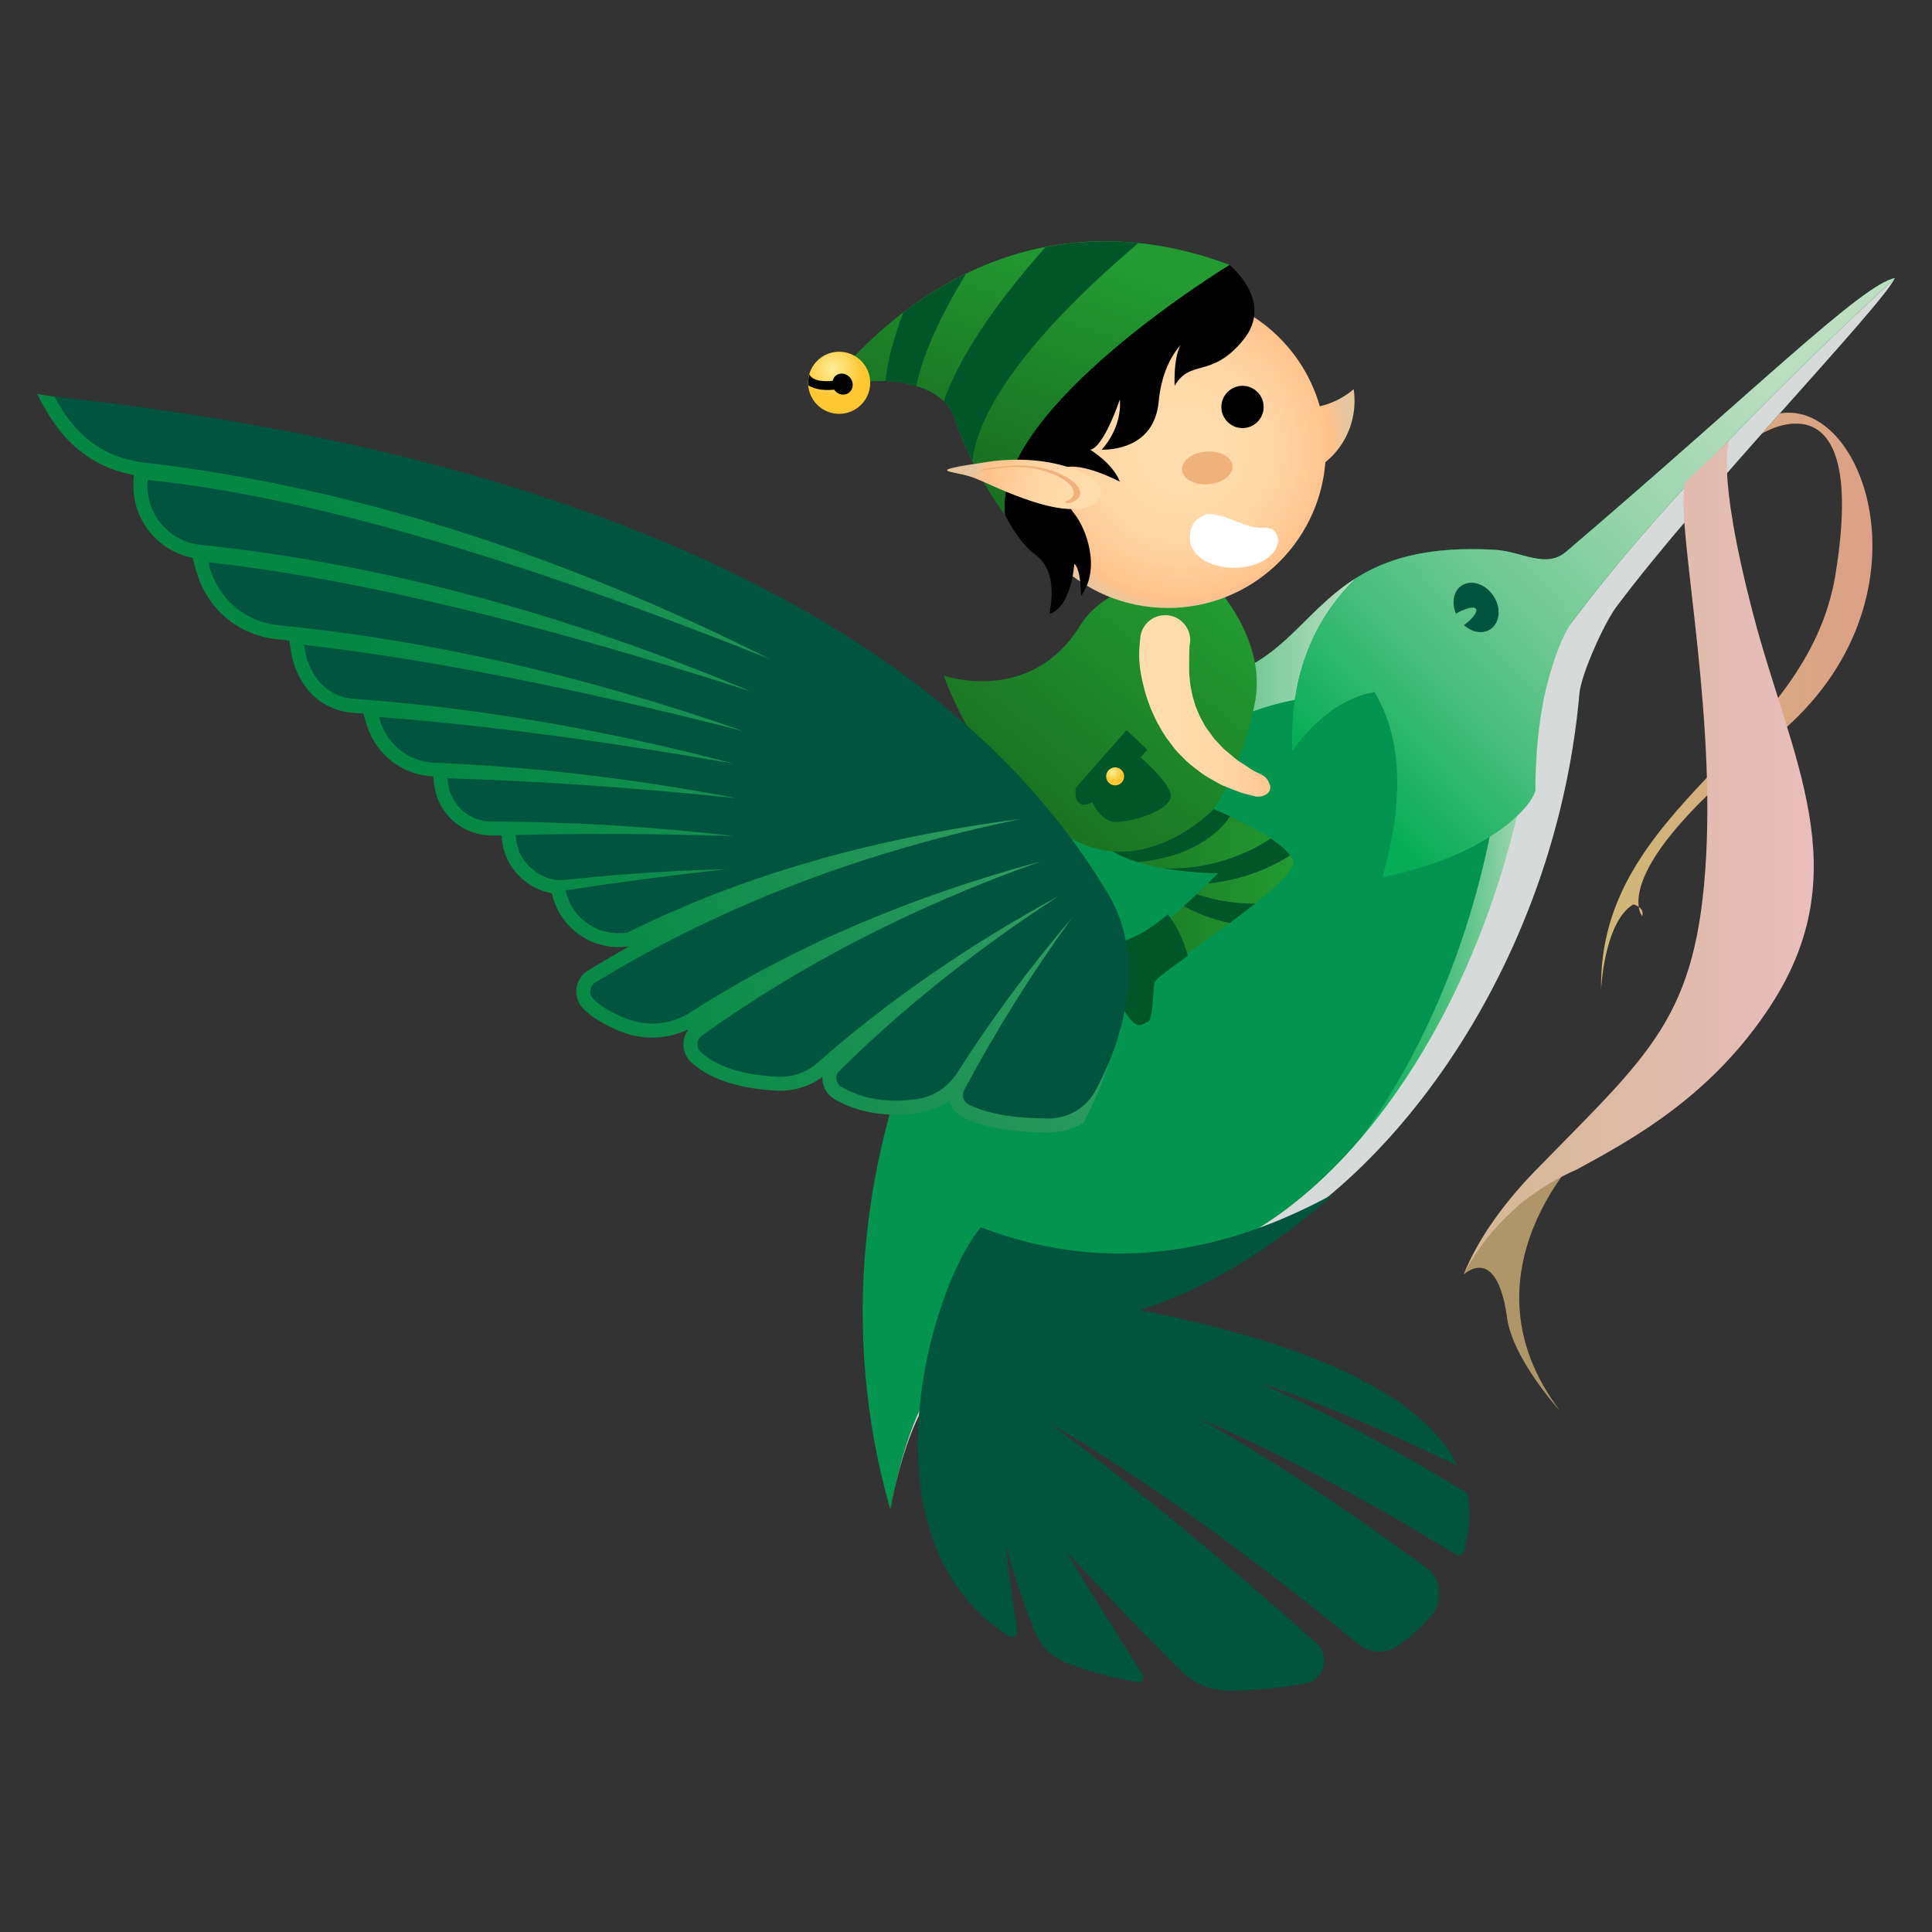 <?xml version="1.0" encoding="utf-8"?>
<!-- Generator: Adobe Illustrator 26.3.1, SVG Export Plug-In . SVG Version: 6.00 Build 0)  -->
<svg version="1.1" xmlns="http://www.w3.org/2000/svg" xmlns:xlink="http://www.w3.org/1999/xlink" x="0px" y="0px"
	 viewBox="0 0 1474.02 1474.02" style="enable-background:new 0 0 1474.02 1474.02;" xml:space="preserve">
<rect x="0" y="0" width="1474.02" height="1474.02" fill="#333333" stroke="none"/>
<style type="text/css">
	.st0{fill:#03944F;}
	.st1{fill:url(#SVGID_1_);}
	.st2{fill:url(#SVGID_00000060734232101239391290000017335992449223147166_);}
	.st3{fill:#D6DAD9;}
	.st4{fill:url(#SVGID_00000058579219878156803060000001171741405552416942_);}
	.st5{fill-rule:evenodd;clip-rule:evenodd;fill:#00543D;}
	.st6{fill:#01553D;}
	.st7{fill:url(#SVGID_00000170256709111063265770000001526235238760903816_);}
	.st8{fill:#005529;}
	.st9{fill:url(#SVGID_00000011720880956390762440000016720618020484592512_);}
	.st10{fill:url(#SVGID_00000028284525408495009830000017259212519885394592_);}
	.st11{fill:url(#SVGID_00000166651381652977448410000012205097930812038305_);}
	.st12{fill:#01553E;}
	.st13{fill:url(#SVGID_00000152986113246030417230000009766657101826079879_);}
	.st14{fill:#AF9669;}
	.st15{fill:url(#SVGID_00000060004231555139544010000005083137398428144816_);}
	.st16{fill:url(#SVGID_00000160165738214678553530000014507511389084223398_);}
	.st17{fill:url(#SVGID_00000140010370153535979860000006463113120381105818_);}
	.st18{fill:#EFB27B;}
	.st19{fill:#FFFFFF;}
	.st20{fill:#029338;}
	.st21{fill:url(#SVGID_00000098901381523366909240000003696753392269152443_);}
	.st22{fill:url(#SVGID_00000069394405511546080980000015593404464481648809_);}
	.st23{fill:url(#SVGID_00000152255087212007742270000017454135152317711295_);}
</style>
<g id="图层_2">
</g>
<g id="图层_1">
	<g>
		<g>
			<path class="st0" d="M1445.67,212.18c-107.4,99.5-189.14,186.17-244.81,260.4c-9.28,12.04-14.02,24.87-15.4,40.07
				c-18.17,221.12-150.84,413.02-280.54,448.95c-134.06,36.92-197.23,39.48-225.66,190.12c-78.37-274.03,72.85-551.81,269.49-641.44
				c58.43-26.66,65.54-98.12,191.7-90.81c20.72,1.18,38.89,14.81,54.49,1.38C1337.28,299.44,1420.8,216.72,1445.67,212.18
				L1445.67,212.18z"/>
			<linearGradient id="SVGID_1_" gradientUnits="userSpaceOnUse" x1="766.523" y1="553.431" x2="1034.625" y2="553.431">
				<stop  offset="0" style="stop-color:#06AC56"/>
				<stop  offset="0.109" style="stop-color:#0DAE5A"/>
				<stop  offset="0.273" style="stop-color:#22B466"/>
				<stop  offset="0.472" style="stop-color:#44BD7A"/>
				<stop  offset="0.699" style="stop-color:#73CA96"/>
				<stop  offset="0.946" style="stop-color:#AFDAB9"/>
				<stop  offset="1" style="stop-color:#BDDEC1"/>
			</linearGradient>
			<path class="st1" d="M766.52,665.86c49.75-69.49,113.32-124.18,182.23-155.57c34.74-16,51.52-47.77,85.88-69.29
				c-25.66,25.07-41.26,56.06-46.79,92.98C933.94,543.46,860.11,587.48,766.52,665.86L766.52,665.86z"/>
			
				<linearGradient id="SVGID_00000065796591488274306520000009469255511731254181_" gradientUnits="userSpaceOnUse" x1="1027.321" y1="726.57" x2="1178.158" y2="726.57">
				<stop  offset="0" style="stop-color:#06AC56"/>
				<stop  offset="0.109" style="stop-color:#0DAE5A"/>
				<stop  offset="0.273" style="stop-color:#22B466"/>
				<stop  offset="0.472" style="stop-color:#44BD7A"/>
				<stop  offset="0.699" style="stop-color:#73CA96"/>
				<stop  offset="0.946" style="stop-color:#AFDAB9"/>
				<stop  offset="1" style="stop-color:#BDDEC1"/>
			</linearGradient>
			<path style="fill:url(#SVGID_00000065796591488274306520000009469255511731254181_);" d="M1178.16,570.7
				c-22.31,126.55-80.55,239.08-150.84,311.73c50.15-62.38,90.22-149.45,109.77-246.58c21.72-16.59,35.34-38.5,40.87-65.15H1178.16z
				"/>
			<path class="st3" d="M1445.67,212.18c-9.28,20.72-148.59,164.99-212.76,251.26c-8.88,11.85-26.47,50.68-27.86,65.5
				c-19.54,220.91-162.53,401.28-292.43,441.15c-134.06,41.27-204.93,30.99-233.36,181.63c28.43-150.64,91.6-153.2,225.66-190.12
				c129.7-35.93,250.98-222.71,269.15-443.83c1.38-15.2,17.51-33.15,26.79-45.19C1256.53,398.35,1338.27,311.68,1445.67,212.18
				L1445.67,212.18z"/>
			
				<linearGradient id="SVGID_00000060019868715976820680000011140393879563690431_" gradientUnits="userSpaceOnUse" x1="1024.039" y1="602.399" x2="1391.614" y2="242.026">
				<stop  offset="0" style="stop-color:#06AC56"/>
				<stop  offset="0.052" style="stop-color:#17B160"/>
				<stop  offset="0.226" style="stop-color:#49BE7D"/>
				<stop  offset="0.397" style="stop-color:#73CA95"/>
				<stop  offset="0.563" style="stop-color:#93D3A8"/>
				<stop  offset="0.722" style="stop-color:#AAD9B6"/>
				<stop  offset="0.871" style="stop-color:#B8DDBE"/>
				<stop  offset="1" style="stop-color:#BDDEC1"/>
			</linearGradient>
			<path style="fill:url(#SVGID_00000060019868715976820680000011140393879563690431_);" d="M1445.67,212.18
				c-107.4,99.5-189.14,186.17-244.81,260.4c-9.28,12.04-15.28,30.68-19.32,45.19c-11.01,39.57-10.08,85.47-10.08,85.47
				c-5.5,17.83-45.43,52.15-116.7,65.97c16.78-59.42,14.81-106.41-6.12-141.16c-23.1,4.15-44.03,19.15-62.78,45.01
				c-1.78-54.68,14.41-98.71,48.76-132.07c23.3-14.61,54.89-24.49,105.83-21.52c20.72,1.18,38.89,14.81,54.49,1.38
				C1337.28,299.44,1420.8,216.72,1445.67,212.18L1445.67,212.18z"/>
			<path class="st5" d="M1115.24,446.73c7.45-4.83,18.36-1.08,24.27,8.03c6.01,9.28,4.88,20.6-2.57,25.42
				c-5.79,3.76-14.04,2.29-20-3.26c6.58-4.74,10.59-10.16,9.2-12.32c-1.5-2.31-8.16-0.59-15.33,3.6
				C1107.29,459.88,1108.95,450.81,1115.24,446.73L1115.24,446.73z"/>
		</g>
		<path class="st6" d="M748.36,936.34c88.05,33.76,177.88,24.68,269.49-25.67c-49.16,43.63-98.51,73.24-148.27,88.84
			c137.81,27.05,217.17,67.52,242.44,118.65c-65.15-31-115.5-52.12-151.43-62.98c46.39,19.94,98.72,47.58,157.15,82.92
			c0.99,0.59,1.58,1.38,1.78,2.56c1.97,10.66,1.78,21.72-0.39,33.17c-0.59,3.35-1.19,6.71-2.18,9.87c-0.2,1.18-1.18,2.17-2.37,2.76
			c-1.18,0.39-2.37,0.39-3.56-0.39c-75.42-45.8-140.96-80.55-196.24-103.85c50.15,28.04,107.6,65.74,172.75,113.33
			c5.92,4.34,9.48,10.26,10.27,17.57c0.79,7.5-1.18,14.02-5.92,19.74c-7.11,8.49-15.6,15.99-24.87,22.51
			c-9.48,6.71-21.91,6.32-31-1.18c-86.67-71.08-164.65-126.95-234.14-167.81c64.36,48.56,131.88,104.24,202.36,167.22
			c5.13,4.54,7.11,11.25,5.33,17.96s-6.91,11.46-13.62,12.84c-18.17,3.55-37.31,5.32-56.47,5.52c-15.4,0.21-28.63-5.32-39.48-16.19
			c-26.26-26.06-55.09-56.26-86.67-90.22c21.52,35.54,40.87,66.73,58.24,93.78c0.79,1.38,0.79,3.16-0.2,4.54
			c-0.79,1.19-2.37,1.98-3.94,1.59c-17.97-3.36-35.34-7.9-51.13-13.62c-13.03-4.54-22.51-13.62-27.44-26.46
			c-8.09-20.93-15.2-42.25-21.52-63.97c2.56,22.32,5.33,44.03,8.88,65.15c0.2,1.58-0.59,2.96-1.78,3.95c-1.38,0.79-2.97,0.79-4.35,0
			C654.39,1176.01,708.48,983.72,748.36,936.34L748.36,936.34z"/>
		<g>
			
				<linearGradient id="SVGID_00000001666011198212658830000008893816445998879420_" gradientUnits="userSpaceOnUse" x1="829.638" y1="687" x2="986.695" y2="687">
				<stop  offset="0" style="stop-color:#197121"/>
				<stop  offset="1" style="stop-color:#239A32"/>
			</linearGradient>
			<path style="fill:url(#SVGID_00000001666011198212658830000008893816445998879420_);" d="M832.83,606.28
				c-8.82,18.89-5.9,57.07,96.42,60.02c0,0-39.35,40.34-58.05,50.18c-18.69,9.84-32.46,7.87-17.7,37.39
				c14.75,29.52,17.7,20.66,21.64,19.68c3.94-0.98,3.46-19.68,4.68-25.58c1.22-5.9,97.64-65.92,106.5-87.56
				C995.17,638.75,846.6,576.76,832.83,606.28z"/>
			<path class="st8" d="M891.09,697.6c-7.62,6.26-14.83,11.56-20.47,14.51c-22.17,11.68-38.5,9.34-21,44.35
				c17.5,35.01,21,24.51,25.67,23.34c4.67-1.16,4.11-23.34,5.55-30.34c0.43-2.07,10.79-9.8,25.4-20.28
				C902.85,716.73,897.61,705.92,891.09,697.6z"/>
			<g>
				<g>
					<path class="st8" d="M919.58,614.76c-17.92,17.53-48.3,27.74-82.06,25.54c5.79,6.58,15.32,12.68,30.12,17.36
						c31.35-2.33,57.79-15.52,70.93-34.85C932.47,619.99,926.07,617.29,919.58,614.76z"/>
					<path class="st8" d="M921.57,673.98c7.52-0.69,15.22-2.02,22.99-4.05c14.9-3.9,28.31-9.95,39.74-17.36
						c-2.8-3.9-7.95-8.3-14.77-12.87c-11.75,7.88-25.72,14.28-41.29,18.35c-13.99,3.66-27.74,4.96-40.61,4.38
						c11.6,2.03,25.34,3.4,41.61,3.87C929.25,666.3,926.24,669.38,921.57,673.98z"/>
					<path class="st8" d="M957.57,689.39c-6.59,0.05-13.34-0.37-20.21-1.33c-8.56-1.2-16.68-3.22-24.35-5.81
						c-3.05,2.9-6.35,5.99-9.78,9.12c10.33,5.68,22.1,10.13,34.95,12.85C944.89,699.26,951.49,694.25,957.57,689.39z"/>
				</g>
			</g>
		</g>
		<g>
			
				<linearGradient id="SVGID_00000159450787336643275360000005720132223978134184_" gradientUnits="userSpaceOnUse" x1="776.717" y1="622.895" x2="920.406" y2="447.666">
				<stop  offset="0" style="stop-color:#197121"/>
				<stop  offset="1" style="stop-color:#239A32"/>
			</linearGradient>
			<path style="fill:url(#SVGID_00000159450787336643275360000005720132223978134184_);" d="M920.52,439.21
				c0,0,46.43,44.52,37.14,95.6c-9.28,51.08-31.67,82.5-31.67,82.5s-51.96,54.61-108.55,22.38c-68.85-39.21-97.36-124.2-97.36-124.2
				s66.3,23.08,104.09-38.31C849.85,435.5,920.52,439.21,920.52,439.21z"/>
			<g>
				<g>
					<g>
						<path class="st8" d="M859.53,557.03l15.75,14.95c0,0-27.08,32.69-42.03,40.16c-14.95,7.47-12.61-10.92-12.61-10.92
							L859.53,557.03z"/>
						<path class="st8" d="M865.25,573.84c0,0,22.73,17.75,27.59,30.82c4.86,13.08-31.57,23.36-42.78,22.42
							c-11.21-0.94-20.05-18.68-18.43-23.35C833.25,599.06,865.25,573.84,865.25,573.84z"/>
					</g>
				</g>
				
					<radialGradient id="SVGID_00000024684871800222505890000011474172820911445671_" cx="920.552" cy="565.86" r="6.482" gradientTransform="matrix(-0.809 0.588 0.588 0.809 1260.918 -409.8)" gradientUnits="userSpaceOnUse">
					<stop  offset="0" style="stop-color:#FFEE99"/>
					<stop  offset="1" style="stop-color:#FFC732"/>
				</radialGradient>
				<path style="fill:url(#SVGID_00000024684871800222505890000011474172820911445671_);" d="M845.24,596.37
					c2.23,3.06,6.52,3.74,9.59,1.51c3.06-2.23,3.73-6.52,1.51-9.58c-2.23-3.07-6.52-3.74-9.58-1.51
					C843.69,589.01,843.01,593.3,845.24,596.37z"/>
			</g>
		</g>
		<g>
			
				<linearGradient id="SVGID_00000009592588018511469380000002980232985053324447_" gradientUnits="userSpaceOnUse" x1="332.625" y1="621.023" x2="750.514" y2="435.293">
				<stop  offset="0" style="stop-color:#058744"/>
				<stop  offset="0.261" style="stop-color:#0C8B49"/>
				<stop  offset="0.652" style="stop-color:#219557"/>
				<stop  offset="1" style="stop-color:#39A168"/>
			</linearGradient>
			<path style="fill:url(#SVGID_00000009592588018511469380000002980232985053324447_);" d="M277.3,544.45
				c-2.56-0.2-5.13-0.39-7.7-0.6c-16.19-1.18-30.01-9.28-38.69-23.1c-5.33-8.29-8.29-17.57-9.47-27.44l-0.59-4.54
				c-2.96-0.39-5.92-0.79-8.89-0.99c-28.62-2.76-51.72-21.12-61-48.17c-0.8-2.56-1.58-5.33-2.37-7.9L147,425.6
				c-26.26-5.14-45.41-28.24-45.21-55.48c0-1.58,0-3.16,0.19-4.74l0.2-2.97c-25.46-4.54-46.59-18.55-61.4-40.47
				c-3.16-4.54-5.92-9.28-8.69-14.22l-3.75-7.1c164.65,25.66,330.88,68.5,479.75,138c135.23,63.18,262.97,152.42,347.67,276.99
				c7.5,47.77-6.91,99.11-29.22,141.16c-8.09,4.73-17.37,7.3-27.25,7.3c-20.93-0.2-45.8-2.37-64.95-11.85
				c-4.54-2.37-7.9-6.12-9.48-10.86c-0.2-0.59-0.2-0.99-0.39-1.58c-7.3,5.13-15.99,8.49-25.46,9.68
				c-21.52,2.56-43.24,0.2-62.39-10.86c-4.93-2.96-8.29-7.9-9.08-13.82c0-0.99-0.2-2.17,0-3.16c-10.66,7.7-22.9,11.26-36.33,10.46
				c-21.91-1.38-47.18-6.31-63.97-21.72c-4.14-3.94-6.12-9.28-5.73-14.81c0.2-3.95,1.58-7.3,3.75-10.26
				c-16.98,8.09-36.13,8.49-54.09,0.79c-9.28-4.14-18.96-9.28-26.26-16.58c-3.94-4.15-5.73-9.67-5.13-15.4
				c0.79-5.73,3.75-10.46,8.68-13.62c10.47-6.32,20.94-12.44,31.4-18.36l-4.94,0.39c-24.48,1.37-46.59-14.42-53.11-38.1
				c-0.2-0.8-0.59-1.59-0.79-2.57v-0.39c-7.7-1.18-14.81-4.54-21.13-9.67c-9.87-8.09-15.6-18.76-16.98-31.4c0-0.98,0-1.78-0.2-2.76
				v-0.2c-2.56,0-5.14,0-7.71,0c-21.51,0-39.68-15.4-43.43-36.52c-0.39-1.97-0.59-3.95-0.8-6.12l-0.19-2.37
				c-23.89-1.18-43.63-16.59-50.74-39.29c-0.39-1.18-0.79-2.16-0.99-3.16L277.3,544.45z"/>
			<path class="st12" d="M478.48,711.67l-4.15,0.2c-19.75,1.18-36.92-11.25-42.24-30.21c-0.2-0.79-0.39-1.58-0.6-2.37
				c38.31-5.92,78.97-11.25,122.41-16.19c-41.46,1.18-81.73,3.75-121.02,8.09c-9.88,1.19-18.56-1.37-26.26-7.7
				c-7.7-6.12-12.05-14.21-13.03-24.08c0-0.8-0.2-1.58-0.2-2.37c51.73-1.18,107.21-0.99,166.43,0.79
				c-63.38-7.3-124.97-10.86-184.8-11.05c-16.38,0-30.2-11.65-32.97-27.84c-0.39-1.58-0.59-3.35-0.59-5.14
				c66.73,1.97,140.37,6.91,220.72,15.2c-79.17-15-156.16-24.08-230.79-27.05c-19.55-0.98-35.54-13.43-41.46-31.98
				c-0.2-0.99-0.59-1.97-0.79-2.96c79.56,6.11,169.59,17.96,270.28,35.54c-99.7-26.26-196.05-42.65-289.04-49.36
				c-12.83-0.79-23.68-7.3-30.59-18.17c-4.15-6.52-6.72-14.22-7.9-23.1c94.96,11.06,206.9,32.97,335.43,65.94
				c-122.01-42.64-240.07-69.49-354.38-80.75c-24.28-2.37-43.83-17.77-51.92-40.87c-0.79-2.37-1.58-4.93-2.18-7.31
				c110.36,12.24,248.17,45.22,413.81,98.52c-143.92-60.41-283.7-97.53-419.53-111.74c-23.29-2.37-40.86-22.11-40.67-45.6
				c0-1.19,0-2.56,0.2-3.95c119.24,12.24,277.58,57.85,475,136.82c-162.68-81.74-321.8-131.88-477.57-150.04
				c-25.47-2.97-46.2-15.6-60.42-36.92c-2.96-4.15-5.52-8.69-8.09-13.43c393.67,42.25,681.52,172.15,804.32,380.24
				c27.04,45.61,14.22,103.85-9.68,148.46c-7.3,14.02-20.93,22.11-36.92,22.11c-26.06-0.2-46.2-3.75-60.21-10.66
				c-1.97-0.99-3.36-2.56-3.95-4.74c-0.79-2.17-0.6-4.14,0.39-6.12c23.69-44.62,51.13-88.64,82.52-131.88
				c-32.97,38.9-62.19,78.18-87.46,118.06c-7.5,11.85-18.95,19.15-32.77,20.73c-21.91,2.77-40.48-0.59-55.68-9.47
				c-2.37-1.18-3.55-3.35-3.94-5.92c-0.39-2.37,0.39-4.73,2.37-6.52c48.96-48.37,104.83-92.79,167.22-133.26
				c-69.29,37.71-130.3,79.96-183.21,126.55c-9.28,8.3-20.33,12.05-32.77,11.26c-26.46-1.58-45.41-7.9-57.25-18.96
				c-1.78-1.58-2.56-3.75-2.37-6.31c0-2.38,1.18-4.35,3.16-5.92c75.62-54.29,161.89-98.72,258.83-133.07
				c-101.28,27.44-190.32,65.74-266.93,114.9c-15.99,10.27-34.35,11.65-51.72,4.15c-10.27-4.35-17.97-9.08-22.91-14.21
				c-1.78-1.78-2.56-4.15-2.17-6.52c0.2-2.56,1.58-4.54,3.75-5.92c94.96-58.04,203.15-99.7,324.77-124.77
				C666.23,639.21,565.94,668.03,478.48,711.67L478.48,711.67z"/>
		</g>
		<g>
			
				<linearGradient id="SVGID_00000165935084437989170270000017281731265229469076_" gradientUnits="userSpaceOnUse" x1="1221.543" y1="534.846" x2="1428.557" y2="534.846">
				<stop  offset="0" style="stop-color:#CFB878"/>
				<stop  offset="1" style="stop-color:#DDA087"/>
			</linearGradient>
			<path style="fill:url(#SVGID_00000165935084437989170270000017281731265229469076_);" d="M1344.24,330.82
				c0,0,81.62-50.32,56.19,107.15c-21.48,132.98-181.09,176-178.86,316.86c0,0,2.22-51.42,24.59-64.85c0,0,8.95,2.25,6.71,8.95
				c0,0-29.08-33.54,98.37-134.15c127.45-100.61,73.76-260.55,6.69-249.37L1344.24,330.82z"/>
			<path class="st14" d="M1116.66,972.33c0,0,26.68-62.16,92.8-96.29c0,0-99.17,94.89-19.19,200.46c0,0-36.26-39.46-40.52-71.45
				C1145.48,973.06,1133.7,958.8,1116.66,972.33z"/>
			
				<linearGradient id="SVGID_00000149371970381070349680000009799886004701088900_" gradientUnits="userSpaceOnUse" x1="1116.658" y1="654.077" x2="1383.796" y2="654.077">
				<stop  offset="0" style="stop-color:#D3B892"/>
				<stop  offset="1" style="stop-color:#E9BDBD"/>
			</linearGradient>
			<path style="fill:url(#SVGID_00000149371970381070349680000009799886004701088900_);" d="M1171.99,892.53
				c-29.46,30.22-46.13,57.35-55.33,79.8c9.57-18.53,22.51-35.14,38.05-49.1c3.34-3.48,7.56-6.86,12.52-10.25
				c10.93-8.15,22.86-15.08,35.6-20.62c43.41-23.53,103.2-56.3,148.03-125.04c67.08-102.85,15.65-187.8-13.41-299.28
				c-29.06-111.48-17.89-132.22-17.89-132.22l-33.54,31.76c-8.95,25.06,22.36,162.75,15.65,285.96
				C1294.96,776.75,1259.19,803.1,1171.99,892.53z"/>
		</g>
		
			<linearGradient id="SVGID_00000110469486400876855840000005908790748936626596_" gradientUnits="userSpaceOnUse" x1="869.118" y1="538.582" x2="987.045" y2="538.582">
			<stop  offset="0" style="stop-color:#FFDDAD"/>
			<stop  offset="0.363" style="stop-color:#FFDBAA"/>
			<stop  offset="0.62" style="stop-color:#FFD3A1"/>
			<stop  offset="0.843" style="stop-color:#FFC691"/>
			<stop  offset="0.901" style="stop-color:#FFC18C"/>
			<stop  offset="1" style="stop-color:#E6C69F"/>
		</linearGradient>
		<path style="fill:url(#SVGID_00000110469486400876855840000005908790748936626596_);" d="M907.87,491.17
			c0.02-0.13-0.27,0.86-0.29,1.38c-0.03,0.33-0.05,0.73-0.09,1.21c-0.03,0.64-0.05,1.37-0.08,2.2c-0.12,1.61,0.03,3.75-0.1,6.11
			c0.05,2.39-0.14,5.12-0.04,8.11c-0.07,3.01,0.22,6.23,0.6,9.64c0.31,3.43,1.12,6.94,1.84,10.62c1.11,3.52,1.84,7.41,3.54,10.93
			c0.78,1.79,1.42,3.69,2.3,5.47l2.91,5.22c1.7,3.71,4.6,6.55,6.74,9.98c2.45,3.18,5.4,5.9,7.98,8.85c2.87,2.65,5.97,4.9,8.71,7.38
			c2.73,2.48,5.96,4.02,8.62,5.94c2.73,1.82,5.2,3.64,7.71,4.71c2.4,1.27,4.59,2.16,6.26,3.3c3.27,2.43,4.41,6.67,4.41,6.67
			l0.1,0.34c0.65,2.41-0.26,4.87-2.1,6.33c0,0.01-3.31,2.62-7.84,2.24c-2.22-0.28-4.76-1.1-7.78-1.8c-3.05-0.6-6.28-1.96-9.9-3.33
			c-3.54-1.52-7.62-2.7-11.54-4.94c-3.92-2.2-8.15-4.46-12.3-7.21c-3.91-3.09-8.24-6.05-12.15-9.67c-3.65-3.86-7.92-7.42-11-11.96
			l-4.95-6.58c-1.54-2.26-2.82-4.66-4.22-6.99c-2.93-4.62-4.9-9.55-7.09-14.26c-1.8-4.8-3.59-9.52-4.75-14.09
			c-1.26-4.56-2.24-8.92-2.9-13c-0.9-4.06-0.98-7.87-1.33-11.22c-0.02-3.41-0.05-6.31,0.19-8.83c0.09-1.24,0.17-2.35,0.25-3.33
			c0.12-1.12,0.23-2.07,0.32-2.85c0.18-1.69,0.13-1.87,0.13-2c1.5-10.45,11.19-17.72,21.64-16.21
			C902.11,471.03,909.38,480.72,907.87,491.17z"/>
		<g>
			
				<radialGradient id="SVGID_00000153682172143773254150000009431470647723452824_" cx="901.84" cy="343.126" r="126.282" gradientUnits="userSpaceOnUse">
				<stop  offset="0" style="stop-color:#FFDDAD"/>
				<stop  offset="0.363" style="stop-color:#FFDBAA"/>
				<stop  offset="0.62" style="stop-color:#FFD3A1"/>
				<stop  offset="0.843" style="stop-color:#FFC691"/>
				<stop  offset="0.901" style="stop-color:#FFC18C"/>
				<stop  offset="1" style="stop-color:#E6C69F"/>
			</radialGradient>
			<path style="fill:url(#SVGID_00000153682172143773254150000009431470647723452824_);" d="M1032.79,296.96
				c-7.53,6.45-16.43,10.83-25.83,13c-14.43-50.52-60.85-87.55-116-87.55c-66.67,0-120.72,54.05-120.72,120.72
				c0,66.67,54.05,120.73,120.72,120.73c63.46,0,115.37-49,120.24-111.2c4.71-3.84,8.94-8.45,12.44-13.81
				C1032.05,325.95,1034.86,311.07,1032.79,296.96z"/>
			<path d="M937.97,202.09c0,0,34.82,27.86,10.45,57.46c-24.38,29.6-40.05,13.93-52.24,34.82c0,0-1.74-33.08,10.45-36.56
				c0,0-19.15,12.19-22.64,48.75c-3.48,36.56-38.31,36.56-43.53,36.56c0,0,15.67-15.67,13.93-38.31c0,0-12.19,36.56-22.64,38.31
				c0,0,17.41,10.45,22.64,24.38c0,0-29.6-15.67-43.53-10.45c0,0,0,24.38,8.71,34.82c8.71,10.45,20.89,41.79,5.22,62.68
				c0,0,0-20.89-5.22-24.38c0,0-1.74,33.08-19.15,38.31c0,0,8.71-31.34-10.45-45.27c-19.15-13.93-40.05-57.46-34.82-87.93
				C760.37,304.82,788.23,181.19,937.97,202.09z"/>
			<path d="M964.09,310.49c0,8.9-7.22,16.12-16.12,16.12c-8.91,0-16.13-7.22-16.13-16.12c0-8.9,7.22-16.12,16.13-16.12
				C956.87,294.37,964.09,301.59,964.09,310.49z"/>
			<path class="st18" d="M940.36,355.4c0.57,6.88-7.58,13.17-18.21,14.06c-10.62,0.88-19.71-3.97-20.28-10.86
				c-0.57-6.88,7.58-13.18,18.21-14.06C930.7,343.65,939.78,348.52,940.36,355.4z"/>
			<path class="st19" d="M908.42,415.3c9.03,25.69,62.89,22.64,66.79-2.25c0.33-2.11-0.33-4.24-1.77-6.3
				c-0.71-1.05-1.62-2.07-2.71-3.04c-1.66-0.36-3.28-0.78-4.85-1.24c-13.56,2.47-29.3-10.49-44.58-10.28
				c-1.33,0.4-2.6,0.88-3.79,1.46C910.42,397.1,906.27,403.88,908.42,415.3C911.64,424.48,908.14,413.83,908.42,415.3z"/>
		</g>
		<g>
			<path class="st20" d="M937.97,202.09c0,0-180.66,109.75-171.31,190.42c0,0-25.55-33.57-37.93-72.7
				c-12.39-39.14-90.45-33.35-103.49-15.54C625.25,304.27,740.3,128.51,937.97,202.09z"/>
			<g>
				
					<linearGradient id="SVGID_00000009562151071333604210000009210217606949198251_" gradientUnits="userSpaceOnUse" x1="746.28" y1="351.892" x2="805.48" y2="186.479">
					<stop  offset="0" style="stop-color:#197121"/>
					<stop  offset="1" style="stop-color:#239A32"/>
				</linearGradient>
				<path style="fill:url(#SVGID_00000009562151071333604210000009210217606949198251_);" d="M937.97,202.09
					c0,0-180.66,109.75-171.31,190.42c0,0-25.55-33.57-37.93-72.7c-12.39-39.14-90.45-33.35-103.49-15.54
					C625.25,304.27,740.3,128.51,937.97,202.09z"/>
				<g>
					<g>
						<g>
							<path class="st8" d="M689.13,238.55c-6.6,17.48-11.86,35.66-13.54,52.1c8.07,0.31,16.13,1.55,23.54,3.83
								c5.58-28.16,22.7-60.73,37.88-85.56C718.98,217.7,702.96,227.99,689.13,238.55z"/>
						</g>
						<g>
							<path class="st8" d="M868.53,185.45c-25.46-2.66-49.07-1.16-70.84,3.08c-29.48,33.19-63.71,77.57-77.61,117.6
								c3.88,3.78,6.94,8.25,8.65,13.67c3.59,11.36,8.3,22.2,13.16,31.94C748.14,294,826.6,220.77,868.53,185.45z"/>
						</g>
					</g>
				</g>
			</g>
			<g>
				
					<radialGradient id="SVGID_00000147907266951325370350000008299005022662268807_" cx="912.429" cy="191.51" r="22.389" gradientTransform="matrix(-0.809 0.588 0.588 0.809 1260.918 -409.8)" gradientUnits="userSpaceOnUse">
					<stop  offset="0" style="stop-color:#FFEE99"/>
					<stop  offset="1" style="stop-color:#FFC732"/>
				</radialGradient>
				<path style="fill:url(#SVGID_00000147907266951325370350000008299005022662268807_);" d="M621.06,305.99
					c7.71,10.58,22.52,12.92,33.11,5.22c10.58-7.7,12.92-22.52,5.22-33.1c-7.7-10.58-22.52-12.92-33.1-5.22
					C615.69,280.59,613.36,295.41,621.06,305.99z"/>
				<path d="M616.69,293.97c-0.23-2.78,0.06-5.55,0.8-8.22c3.11,5.52,12.58,5.38,17.79,4.81c0.4-1.62,1.21-3.13,2.62-4.15
					c3.41-2.48,8.35-1.51,11.02,2.17c2.67,3.67,2.08,8.67-1.33,11.14c-3.41,2.48-8.34,1.51-11.01-2.17
					c-0.06-0.08-0.08-0.19-0.14-0.28C631.37,297.83,622.79,297.93,616.69,293.97z"/>
			</g>
		</g>
		<g>
			
				<linearGradient id="SVGID_00000067921217648135713850000010298535122383006102_" gradientUnits="userSpaceOnUse" x1="796.404" y1="300.31" x2="684.302" y2="284.847" gradientTransform="matrix(0.989 0.054 -0.124 0.801 101.834 94.68)">
				<stop  offset="0" style="stop-color:#FFDDAD"/>
				<stop  offset="0.363" style="stop-color:#FFDBAA"/>
				<stop  offset="0.62" style="stop-color:#FFD3A1"/>
				<stop  offset="0.843" style="stop-color:#FFC691"/>
				<stop  offset="0.901" style="stop-color:#FFC18C"/>
				<stop  offset="1" style="stop-color:#E6C69F"/>
			</linearGradient>
			<path style="fill:url(#SVGID_00000067921217648135713850000010298535122383006102_);" d="M837.82,381.89
				c14.62-14.36-30.14-37.49-83.75-29.57c-53.6,7.92-25.83,6.36-10.39,12.44C759.13,370.85,817.73,401.64,837.82,381.89z"/>
			<path class="st18" d="M813.78,384.05c-0.38-0.46-0.74-0.9-1.19-1.35c1.95-0.56,3.7-1.43,5.07-2.88
				c8.57-9.07-18.38-26.36-50.28-23.15c-11.76,1.18-16.91,1.92-18.3,2.63c-1.99-1.14,1.62-2.01,19.51-3.8
				c34.16-3.43,63.04,15.08,53.85,24.8C820.23,382.62,817.24,383.74,813.78,384.05z"/>
		</g>
	</g>
</g>
</svg>
